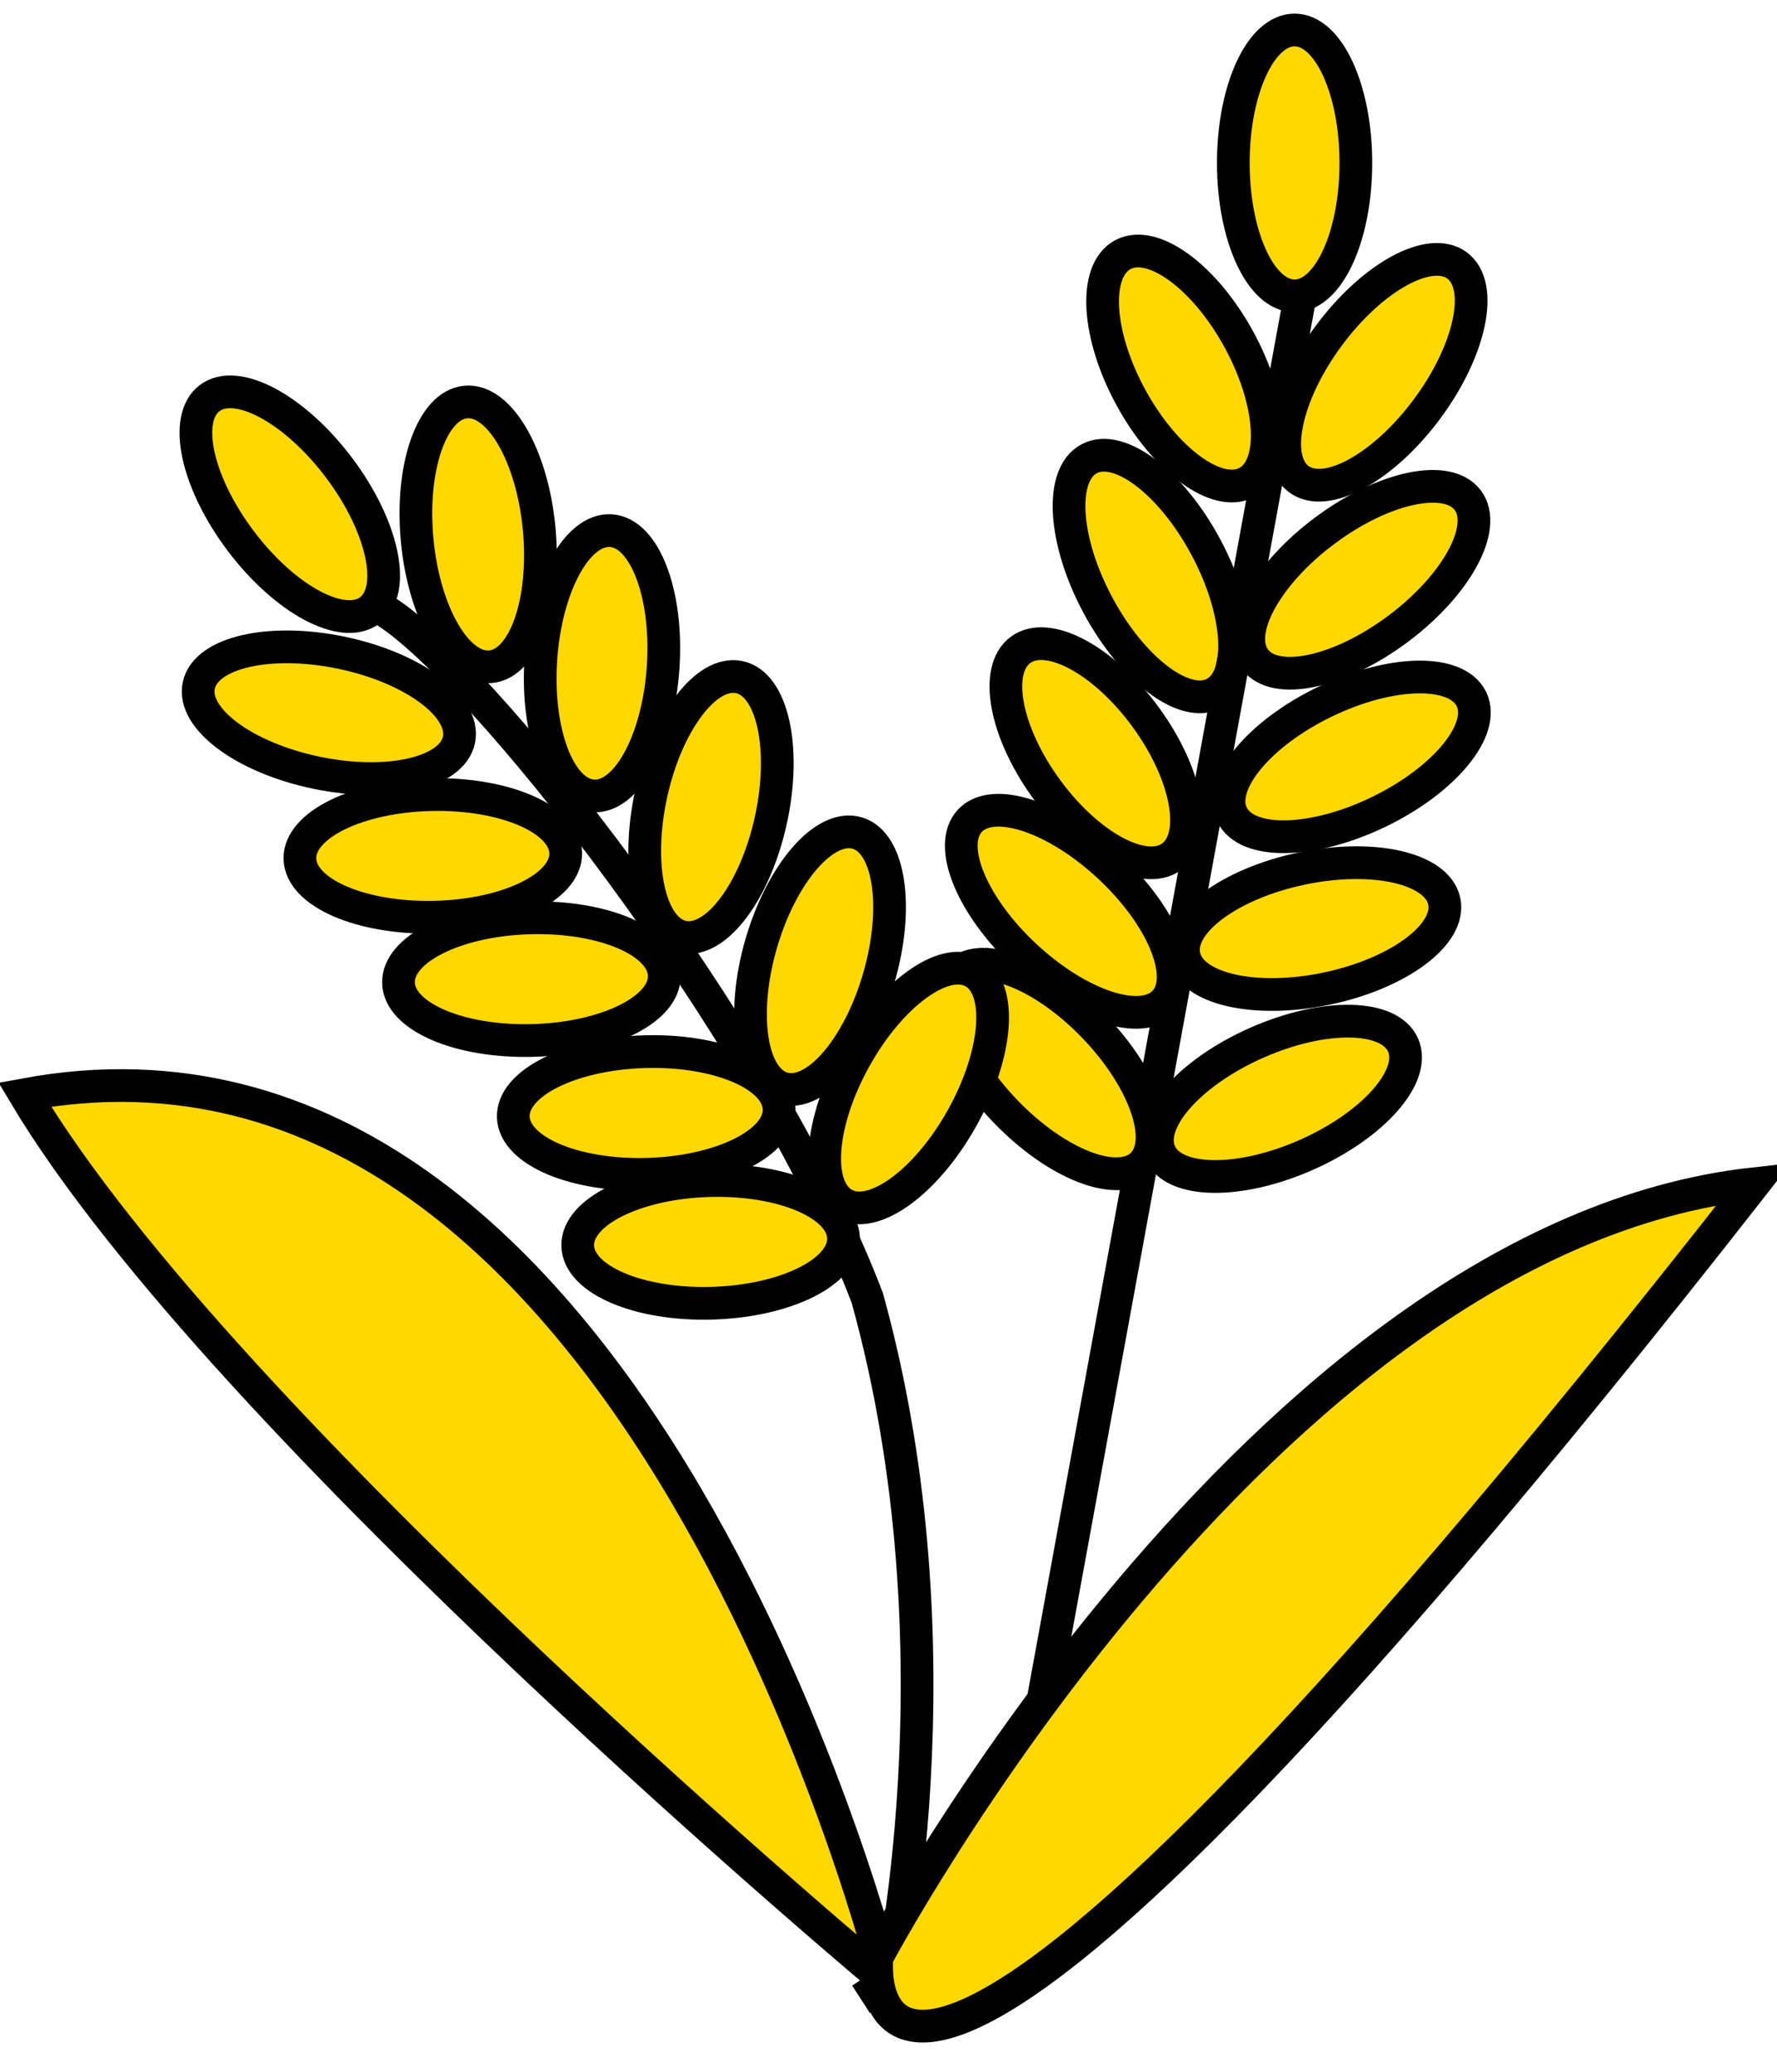 <?xml version="1.0"?>
<svg width="163" height="190" xmlns="http://www.w3.org/2000/svg" xmlns:svg="http://www.w3.org/2000/svg">
 <!-- Created with SVG-edit - https://github.com/SVG-Edit/svgedit-->
 <defs>
  <linearGradient id="svg_86" spreadMethod="pad">
   <stop id="jq_stop_6863" offset="0.96" stop-color="#ffd800"/>
   <stop id="jq_stop_1744" offset="1" stop-color="#0027ff"/>
   <stop id="jq_stop_322" offset="1" stop-color="#0027ff"/>
  </linearGradient>
 </defs>
 <g class="layer">
  <title>Layer 1</title>
  <ellipse cx="843" cy="486" fill="#FF0000" id="svg_2" opacity="0.5" rx="0" ry="0" stroke="#000000" stroke-width="5"/>
  <ellipse cx="791" cy="440" fill="#FF0000" id="svg_3" opacity="0.5" rx="0" ry="0" stroke="#000000" stroke-width="5"/>
  <ellipse cx="792" cy="489" fill="#FF0000" id="svg_4" opacity="0.5" rx="0" ry="0" stroke="#000000" stroke-width="5"/>
  <ellipse cx="653" cy="429" fill="#FF0000" id="svg_5" opacity="0.5" rx="0" ry="0" stroke="#000000" stroke-width="5"/>
  <ellipse cx="723" cy="478" fill="#FF0000" id="svg_6" opacity="0.5" rx="0" ry="0" stroke="#000000" stroke-width="5"/>
  <ellipse cx="916" cy="595" fill="#FF0000" id="svg_7" opacity="0.5" rx="0" ry="0" stroke="#000000" stroke-width="5"/>
  <ellipse cx="679" cy="432" fill="#FF0000" id="svg_8" opacity="0.5" rx="0" ry="0" stroke="#000000" stroke-width="5"/>
  <ellipse cx="635" cy="847" fill="#FF0000" id="svg_9" opacity="0.5" rx="0" ry="0" stroke="#000000" stroke-width="5"/>
  <ellipse cx="830" cy="782" fill="#FF0000" id="svg_10" opacity="0.5" rx="0" ry="0" stroke="#000000" stroke-width="5"/>
  <polyline fill="none" id="svg_11" opacity="0.5" points="495,511 " stroke="#000000" stroke-linecap="round" stroke-width="5"/>
  <polyline fill="none" id="svg_12" opacity="0.5" points="735,437 " stroke="#000000" stroke-linecap="round" stroke-width="5"/>
  <ellipse cx="118.75" cy="14.94" fill="#ffd800" id="svg_13" rx="5.62" ry="12.19" stroke="#000000" stroke-width="3"/>
  <ellipse cx="110.67" cy="132.8" fill="#ffd800" id="svg_14" rx="5.62" ry="12.19" stroke="#000000" stroke-width="3" transform="rotate(2.214 126.303 34.112) matrix(0.826 0.564 -0.564 0.826 109.881 -137.976)"/>
  <ellipse cx="163.7" cy="-29.04" fill="#ffd800" id="svg_15" rx="5.62" ry="11.89" stroke="#000000" stroke-width="3" transform="matrix(0.877 -0.481 0.481 0.877 -20.906 137.999)"/>
  <ellipse cx="159.2" cy="-8.87" fill="#ffd800" id="svg_16" rx="5.62" ry="12.19" stroke="#000000" stroke-width="3" transform="matrix(0.882 -0.472 0.472 0.882 -30.573 135.785)"/>
  <ellipse cx="123.43" cy="204.61" fill="#ffd800" id="svg_17" rx="5.62" ry="12.19" stroke="#000000" stroke-width="3" transform="matrix(0.598 0.801 -0.801 0.598 214.956 -168.06)"/>
  <path d="m119.2,27.47l-25.04,136.71c-2.66,7 -5.52,12.92 -15.18,19.15" fill="none" fill-opacity="0.65" id="svg_49" stroke="#000000" stroke-width="3"/>
  <ellipse cx="174.38" cy="-4.93" fill="#ffd800" id="svg_54" rx="5.62" ry="11.75" stroke="#000000" stroke-width="3" transform="matrix(0.807 -0.59 0.59 0.807 -37.264 175.931)"/>
  <ellipse cx="138.02" cy="250.36" fill="#ffd800" id="svg_55" rx="5.62" ry="12.19" stroke="#000000" stroke-width="3" transform="matrix(0.434 0.901 -0.901 0.434 289.664 -163.611)"/>
  <ellipse cx="150.66" cy="23.18" fill="#ffd800" id="svg_56" rx="5.62" ry="12.19" stroke="#000000" stroke-width="3" transform="rotate(-19.588 97.862 83.548) matrix(0.887 -0.462 0.462 0.887 -46.458 132.616)"/>
  <ellipse cx="192.65" cy="18.54" fill="#ffd800" id="svg_57" rx="5.62" ry="12.19" stroke="#000000" stroke-width="3" transform="matrix(0.72 -0.694 0.694 0.72 -55.279 218.373)"/>
  <ellipse cx="143.7" cy="281.9" fill="#ffd800" id="svg_58" rx="5.62" ry="12.19" stroke="#000000" stroke-width="3" transform="matrix(0.205 0.979 -0.979 0.205 367.067 -113.324)"/>
  <ellipse cx="181.76" cy="321.28" fill="#ffd800" id="svg_59" rx="5.62" ry="12.19" stroke="#000000" stroke-width="3" transform="rotate(-20.006 117.654 100.72) matrix(0.067 0.998 -0.998 0.067 426.002 -102.203)"/>
  <path d="m35,55.82c8.64,5 35,38.18 44.55,63.18c9.09,32.73 1.82,64.09 1.82,64.09" fill="none" fill-opacity="0.65" id="svg_65" stroke="#000000" stroke-width="3"/>
  <ellipse cx="102.69" cy="-28.77" fill="#ffd800" id="svg_66" rx="5.62" ry="12.19" stroke="#000000" stroke-width="3" transform="matrix(0.798 -0.603 0.603 0.798 -38.017 131.114)"/>
  <ellipse cx="43.86" cy="49" fill="#ffd800" id="svg_67" rx="5.62" ry="12.19" stroke="#000000" stroke-width="3" transform="rotate(-5.373 43.859 48.998)"/>
  <ellipse cx="223.98" cy="-21" fill="#ffd800" id="svg_68" rx="5.62" ry="12.19" stroke="#000000" stroke-width="3" transform="matrix(0.204 -0.979 0.979 0.204 5.032 288.913)"/>
  <ellipse cx="55.22" cy="60.82" fill="#ffd800" id="svg_69" rx="5.62" ry="12.19" stroke="#000000" stroke-width="3" transform="rotate(3.863 55.222 60.816)"/>
  <ellipse cx="65.22" cy="74" fill="#ffd800" id="svg_70" rx="5.62" ry="12.19" stroke="#000000" stroke-width="3" transform="rotate(12.353 65.222 73.998)"/>
  <ellipse cx="75.22" cy="88.09" fill="#ffd800" id="svg_71" rx="5.62" ry="12.19" stroke="#000000" stroke-width="3" transform="rotate(16.186 75.222 88.088)"/>
  <ellipse cx="269.76" cy="8" fill="#ffd800" id="svg_72" rx="5.62" ry="12.19" stroke="#000000" stroke-width="3" transform="matrix(-0.021 -1 1 -0.021 37.365 348.411)"/>
  <ellipse cx="283.98" cy="19.18" fill="#ffd800" id="svg_73" rx="5.62" ry="12.19" stroke="#000000" stroke-width="3" transform="matrix(-0.028 -1 1 -0.028 37.515 374.302)"/>
  <ellipse cx="272.62" cy="30.84" fill="#ffd800" id="svg_74" rx="5.62" ry="12.19" stroke="#000000" stroke-width="3" transform="matrix(-0.03 -1 1 -0.03 36.612 375.6)"/>
  <ellipse cx="65.36" cy="182.51" fill="#ffd800" id="svg_75" rx="5.62" ry="12.19" stroke="#000000" stroke-width="3" transform="matrix(0.873 0.487 -0.487 0.873 115.173 -91.394)"/>
  <path d="m81.36,181.73c0,0 -22.73,-91.82 -79.09,-81.36c18.18,30.45 79.09,81.36 79.09,81.36z" fill="url(#svg_86)" id="svg_78" stroke="#000000" stroke-width="3"/>
  <path d="m80.45,179.45c0,0 35,-65.91 80.45,-70.91c-85,108.64 -80.45,70.91 -80.45,70.91z" fill="#ffd800" id="svg_80" stroke="#000000" stroke-width="3"/>
  <ellipse cx="260.63" cy="36.39" fill="#ffd800" id="svg_85" rx="5.62" ry="12.19" stroke="#000000" stroke-width="3" transform="matrix(-0.03 -1 1 -0.03 36.612 375.6)"/>
 </g>
</svg>